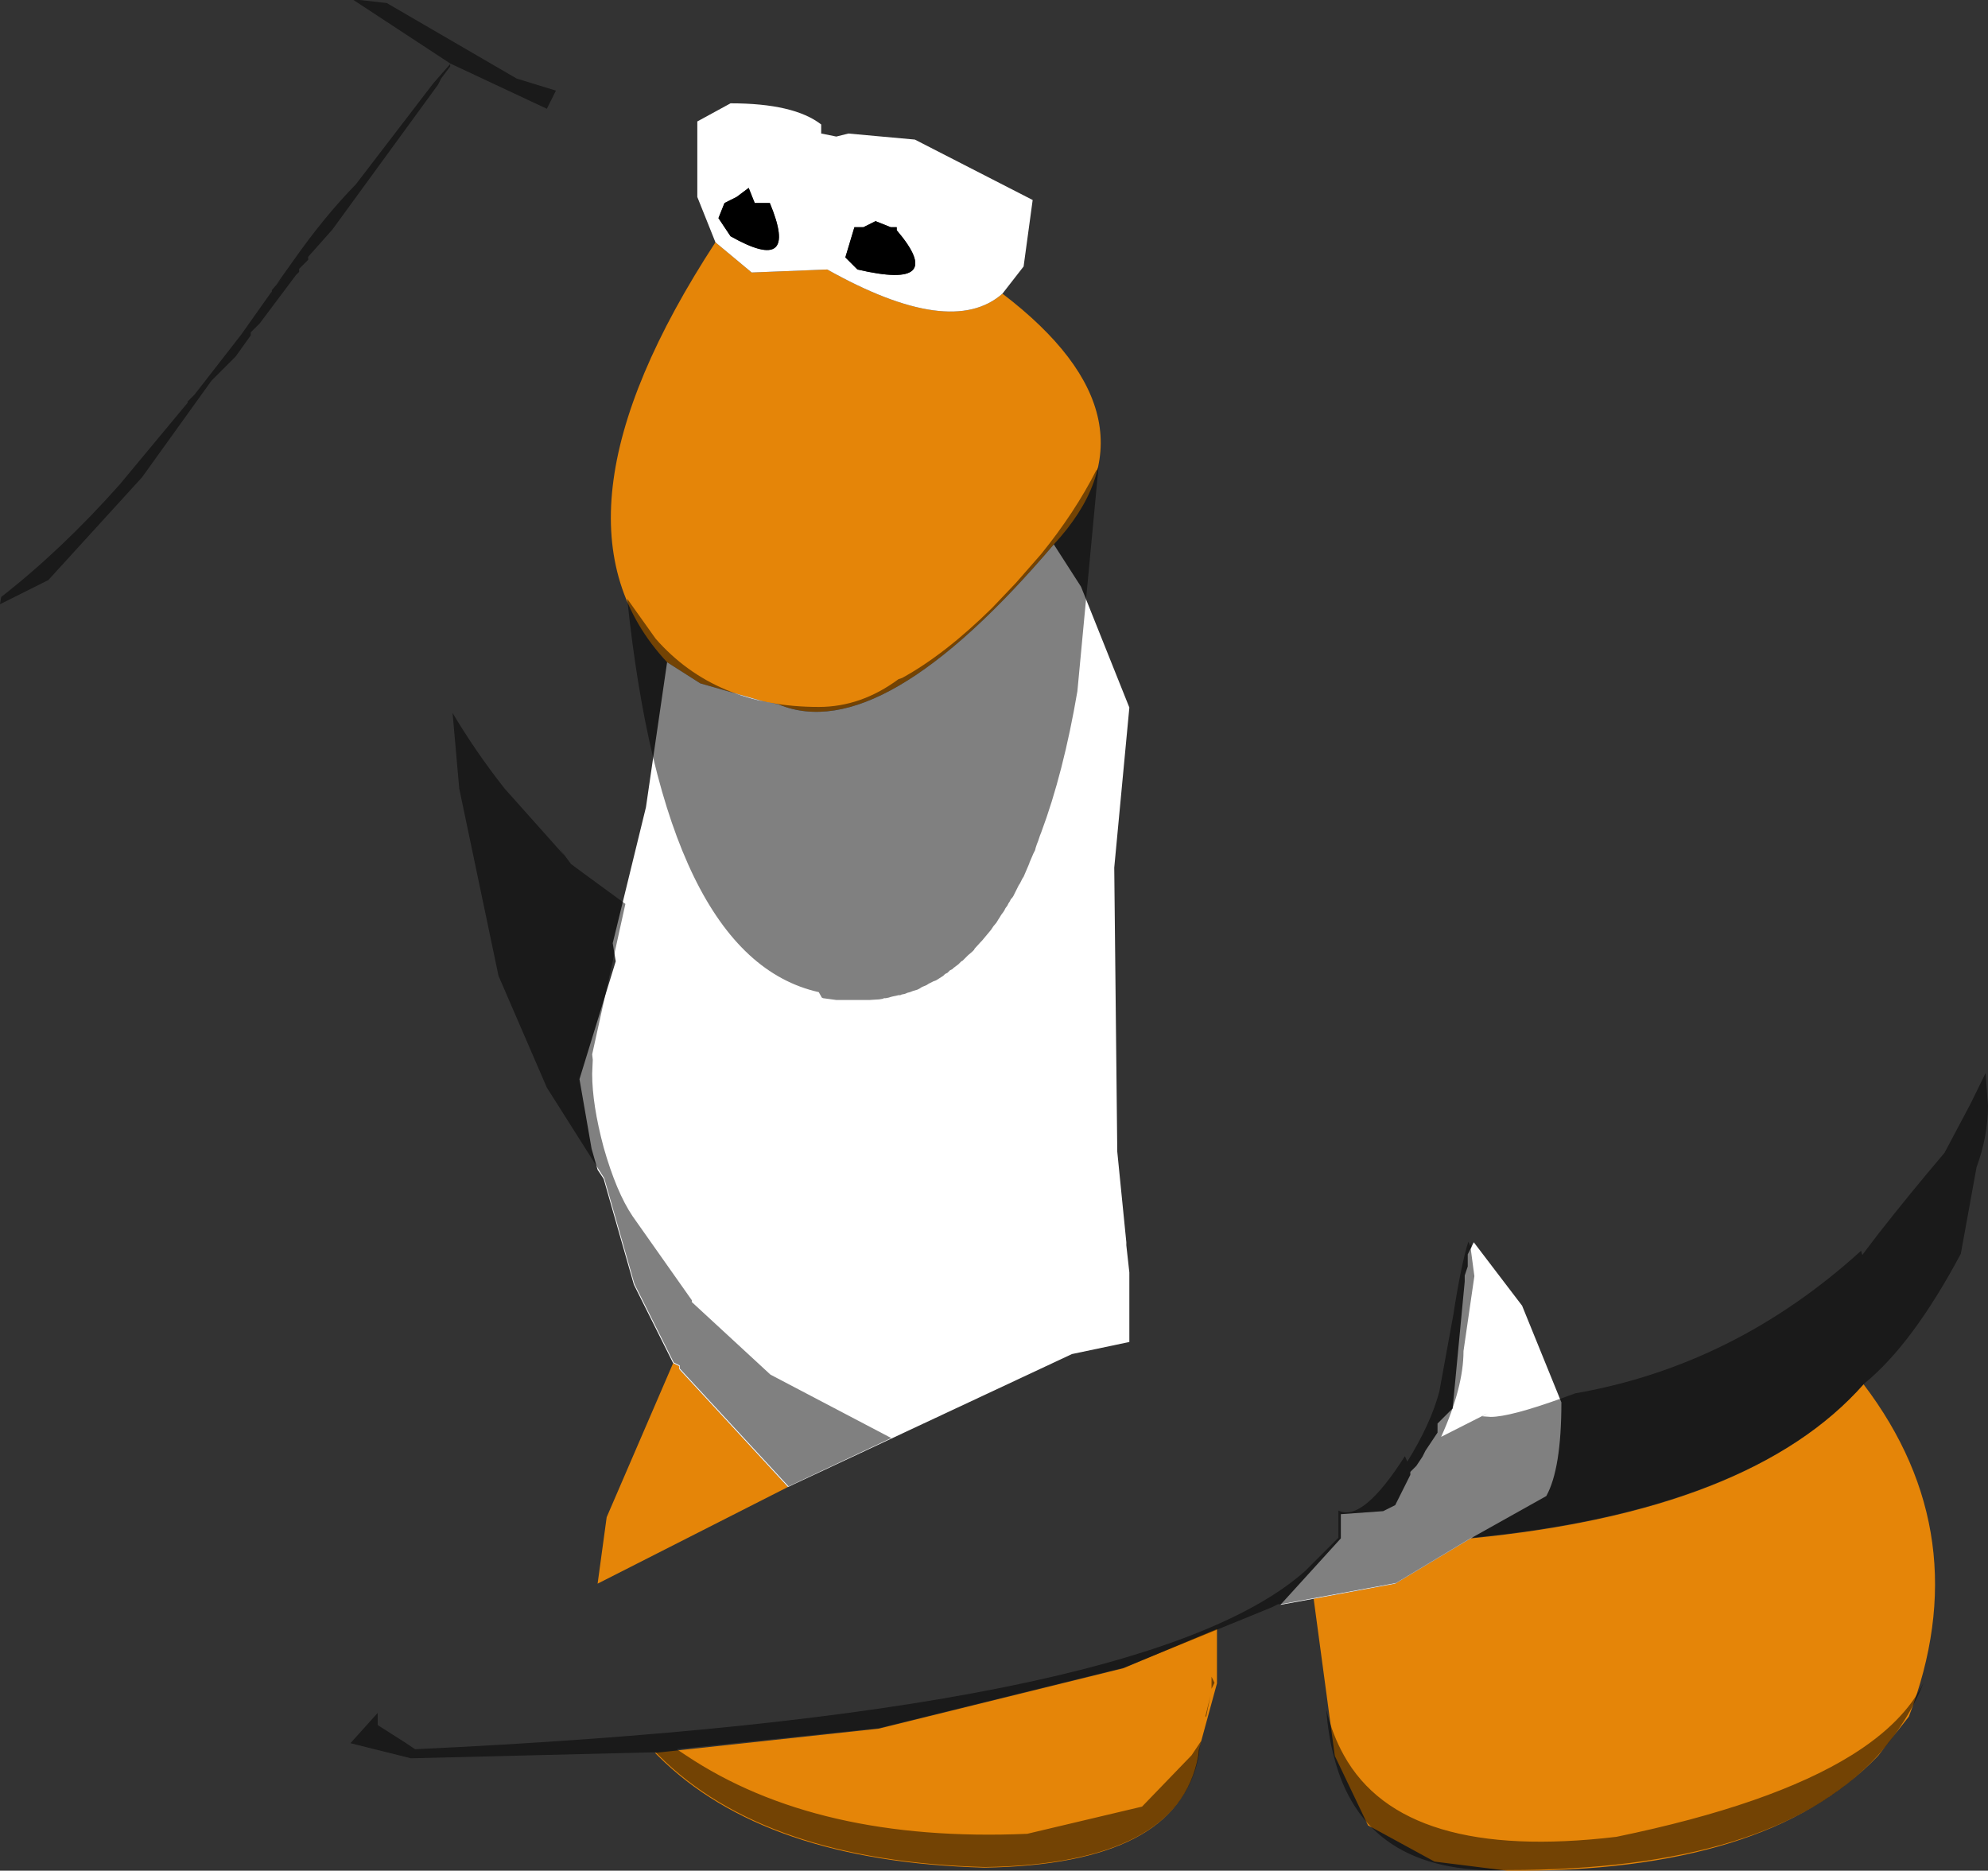 <?xml version="1.0" encoding="UTF-8" standalone="no"?>
<svg xmlns:ffdec="https://www.free-decompiler.com/flash" xmlns:xlink="http://www.w3.org/1999/xlink" ffdec:objectType="shape" height="154.8px" width="164.5px" xmlns="http://www.w3.org/2000/svg">
  <rect width="100%" height="100%" fill="#333333" stroke="none"/>
  <g transform="matrix(1.0, 0.0, 0.0, 1.0, 105.2, 53.3)">
    <path d="M-22.25 -29.0 Q-8.5 -18.5 -18.0 -8.25 -32.25 8.5 -40.75 5.0 L-42.0 4.75 -47.25 3.25 -50.0 1.5 Q-61.0 -10.25 -46.0 -33.25 L-43.0 -30.75 -36.75 -31.0 Q-26.5 -25.25 -22.25 -29.0 M-40.0 69.75 L-55.75 77.75 -55.0 72.25 -49.5 59.5 -49.0 59.75 -49.0 60.0 -40.0 69.75 M-51.0 91.75 L-32.5 89.75 -12.25 84.75 -4.5 81.5 -4.5 86.0 -6.0 91.5 -6.05 92.0 Q-7.7 101.0 -23.75 101.25 -42.0 100.75 -50.75 92.0 L-51.0 91.75 M16.5 74.0 Q39.75 71.75 49.0 61.25 58.5 73.75 52.75 88.75 L50.2 92.0 Q40.95 101.7 19.5 101.5 L13.5 100.75 8.0 97.75 5.25 92.0 3.5 79.0 10.25 77.75 16.5 74.0" fill="#e58508" fill-rule="evenodd" stroke="none"/>
    <path d="M-46.0 -33.25 L-47.5 -37.0 -47.5 -43.25 -44.75 -44.75 Q-39.5 -44.75 -37.25 -43.0 L-37.25 -42.25 -36.0 -42.0 -35.0 -42.25 -29.5 -41.75 -19.75 -36.75 -20.5 -31.25 -22.25 -29.0 Q-26.5 -25.25 -36.75 -31.0 L-43.0 -30.75 -46.0 -33.25 M-18.0 -8.25 L-15.75 -4.75 -11.75 5.25 -13.0 18.5 -12.75 42.0 -12.0 49.5 -12.0 49.75 -11.75 52.0 -11.75 57.75 -16.5 58.75 -40.0 69.75 -49.0 60.0 -49.0 59.75 -49.5 59.5 -52.75 53.0 -55.25 44.25 -55.75 43.5 -56.25 41.75 -57.25 36.0 -54.25 26.25 -54.5 24.75 -51.75 13.5 -50.0 1.5 -47.25 3.25 -42.0 4.75 -40.75 5.0 Q-32.25 8.5 -18.0 -8.25 M-35.25 -32.0 L-34.25 -31.0 Q-26.75 -29.25 -31.0 -34.25 L-31.0 -34.5 -31.5 -34.5 -32.75 -35.0 -33.75 -34.5 -34.5 -34.5 -35.25 -32.0 M-45.75 -35.25 L-44.75 -33.75 Q-39.0 -30.5 -41.5 -36.5 L-42.75 -36.5 -43.25 -37.75 -44.25 -37.0 -45.25 -36.5 -45.75 -35.25 M3.5 79.0 L0.75 79.5 5.75 74.0 5.75 72.0 9.25 71.75 10.25 71.25 11.5 68.75 11.5 68.5 12.0 68.0 12.5 67.25 12.75 66.75 13.75 65.25 13.75 64.5 15.0 63.25 16.0 52.75 16.0 52.25 16.25 51.5 16.25 50.5 16.75 49.5 20.75 54.75 24.0 62.75 Q24.0 68.25 22.75 70.5 L16.5 74.0 10.25 77.75 3.5 79.0" fill="#ffffff" fill-rule="evenodd" stroke="none"/>
    <path d="M-45.75 -35.25 L-45.25 -36.5 -44.25 -37.0 -43.25 -37.75 -42.75 -36.5 -41.5 -36.5 Q-39.0 -30.5 -44.75 -33.75 L-45.75 -35.25 M-35.25 -32.0 L-34.5 -34.5 -33.75 -34.5 -32.75 -35.0 -31.5 -34.5 -31.0 -34.5 -31.0 -34.25 Q-26.75 -29.25 -34.25 -31.0 L-35.25 -32.0" fill="#000000" fill-rule="evenodd" stroke="none"/>
    <path d="M-81.8 -30.35 L-82.3 -29.8 -80.95 -31.7 Q-78.35 -35.4 -75.75 -38.05 L-69.35 -46.4 -67.95 -48.0 -67.95 -47.8 -68.7 -46.8 -68.95 -46.3 -77.7 -34.3 -79.7 -32.05 -79.7 -31.8 -80.45 -31.05 -80.45 -30.8 -80.7 -30.55 -83.7 -26.55 -84.45 -25.8 -84.45 -25.55 -85.7 -23.8 -87.7 -21.8 -93.45 -13.8 -101.2 -5.3 -105.2 -3.3 -105.1 -3.9 Q-100.1 -7.8 -95.3 -13.2 L-89.65 -20.0 -89.7 -20.05 -89.2 -20.55 -89.1 -20.65 -85.25 -25.6 -82.7 -29.2 -82.75 -28.75 -82.7 -29.3 -81.8 -30.35 M-75.45 -53.3 L-73.2 -53.05 -62.45 -46.8 -59.2 -45.8 -59.95 -44.3 -67.95 -48.05 -75.95 -53.3 -75.45 -53.3 M-53.3 -3.75 L-50.95 -0.45 Q-46.0 5.2 -37.45 5.2 -33.95 5.2 -30.85 2.9 L-30.55 2.8 Q-27.0 0.85 -23.1 -3.0 L-21.15 -5.05 -19.05 -7.45 Q-16.25 -10.9 -14.45 -14.45 L-14.45 -14.35 -14.3 -14.65 -14.35 -14.15 -16.05 3.9 Q-17.2 10.65 -19.05 15.6 L-19.15 15.85 -19.3 16.3 -19.4 16.55 -19.5 16.85 -19.55 17.05 -19.7 17.35 -19.85 17.7 -20.0 18.05 -20.05 18.2 -20.2 18.55 -20.35 18.9 -20.5 19.25 -20.6 19.4 -20.8 19.8 -20.9 19.95 -21.05 20.25 -21.15 20.45 -21.25 20.65 -21.35 20.85 -21.45 21.0 -21.55 21.1 -21.65 21.3 -21.75 21.45 -21.85 21.65 -22.0 21.85 -22.1 22.05 -22.2 22.2 -22.35 22.4 -22.5 22.65 -22.6 22.8 -22.75 23.05 -23.0 23.35 -23.2 23.65 -23.45 23.95 -23.7 24.25 -23.95 24.55 -24.05 24.65 -24.55 25.2 -24.6 25.3 -24.75 25.45 -25.1 25.75 -25.25 25.9 -25.4 26.05 -25.55 26.2 -25.65 26.25 -25.8 26.4 -25.9 26.5 -26.1 26.65 -26.3 26.8 -26.4 26.9 -26.6 27.0 -26.7 27.1 -26.8 27.2 -27.0 27.3 -27.15 27.45 -27.7 27.8 -27.8 27.85 -27.95 27.9 -28.25 28.05 -28.35 28.1 -28.5 28.2 -28.6 28.25 -28.85 28.35 -28.95 28.4 -29.1 28.5 -29.2 28.55 -29.3 28.6 -29.65 28.7 -29.9 28.8 -30.1 28.85 -30.35 28.95 -30.6 29.0 -30.7 29.05 -30.85 29.05 -31.05 29.1 -31.3 29.15 -31.5 29.2 -31.65 29.25 -31.9 29.3 -32.05 29.3 -32.15 29.35 -32.45 29.4 -33.25 29.45 -36.0 29.45 -37.1 29.3 -37.2 29.25 -37.45 28.8 Q-50.2 25.95 -53.3 -3.75 M-58.95 16.85 L-57.95 18.2 -56.8 19.05 -53.45 21.5 -56.2 33.95 -56.15 34.4 -56.2 35.55 Q-56.2 38.1 -55.25 41.65 -54.2 45.35 -52.85 47.35 L-47.95 54.3 -47.95 54.45 -41.45 60.45 -31.45 65.7 -39.95 69.7 -48.95 59.95 -48.95 59.7 -49.45 59.45 -52.7 52.95 -55.2 44.2 -59.95 36.7 -63.95 27.45 -67.2 11.95 -67.75 5.7 Q-65.85 8.9 -63.45 11.95 L-58.5 17.5 -58.95 16.85 M-70.85 91.45 Q-10.65 88.65 2.8 76.7 L5.55 73.95 5.55 71.7 Q7.55 72.7 11.05 67.2 L11.25 67.65 Q13.2 64.5 13.9 61.85 L15.05 55.55 Q15.7 51.35 16.3 49.45 L16.45 49.8 16.55 49.45 16.55 49.95 16.5 50.05 16.8 52.3 15.9 58.5 Q15.9 61.5 14.05 65.6 L17.9 63.65 17.45 63.9 18.15 63.95 Q19.75 63.95 24.05 62.4 L25.15 62.0 Q38.35 59.7 48.8 50.2 L48.9 50.55 50.15 48.9 Q52.85 45.45 55.7 42.1 L57.85 38.05 59.1 35.5 59.3 38.2 Q59.3 40.7 58.35 43.3 L57.05 50.45 Q53.05 57.95 49.05 61.2 39.8 71.7 16.55 73.95 L10.3 77.7 0.8 79.45 0.55 79.45 0.05 79.7 -12.2 84.7 -32.45 89.7 -49.2 91.45 -48.45 91.95 Q-37.6 99.2 -20.2 98.45 L-10.7 96.2 -6.6 91.95 -5.8 90.75 -5.95 91.45 -6.0 91.95 Q-7.65 100.95 -23.7 101.2 -41.95 100.7 -50.7 91.95 L-50.95 91.7 -71.2 92.2 -76.2 90.95 -73.95 88.45 -73.95 89.45 -71.75 90.85 -70.85 91.45 M-4.95 86.45 L-4.95 85.45 -4.7 85.95 -4.95 86.45 M-5.45 88.7 L-5.05 87.05 -5.4 88.8 -5.45 88.7 M6.0 91.95 Q10.9 100.8 28.55 98.7 41.4 96.05 48.0 91.95 52.35 89.25 54.0 85.9 52.6 89.3 50.2 91.95 41.55 101.45 19.55 101.45 7.6 101.9 5.15 91.95 4.7 90.25 4.55 88.2 5.05 90.25 6.0 91.95" fill="#000000" fill-opacity="0.498" fill-rule="evenodd" stroke="none"/>
  </g>
</svg>
